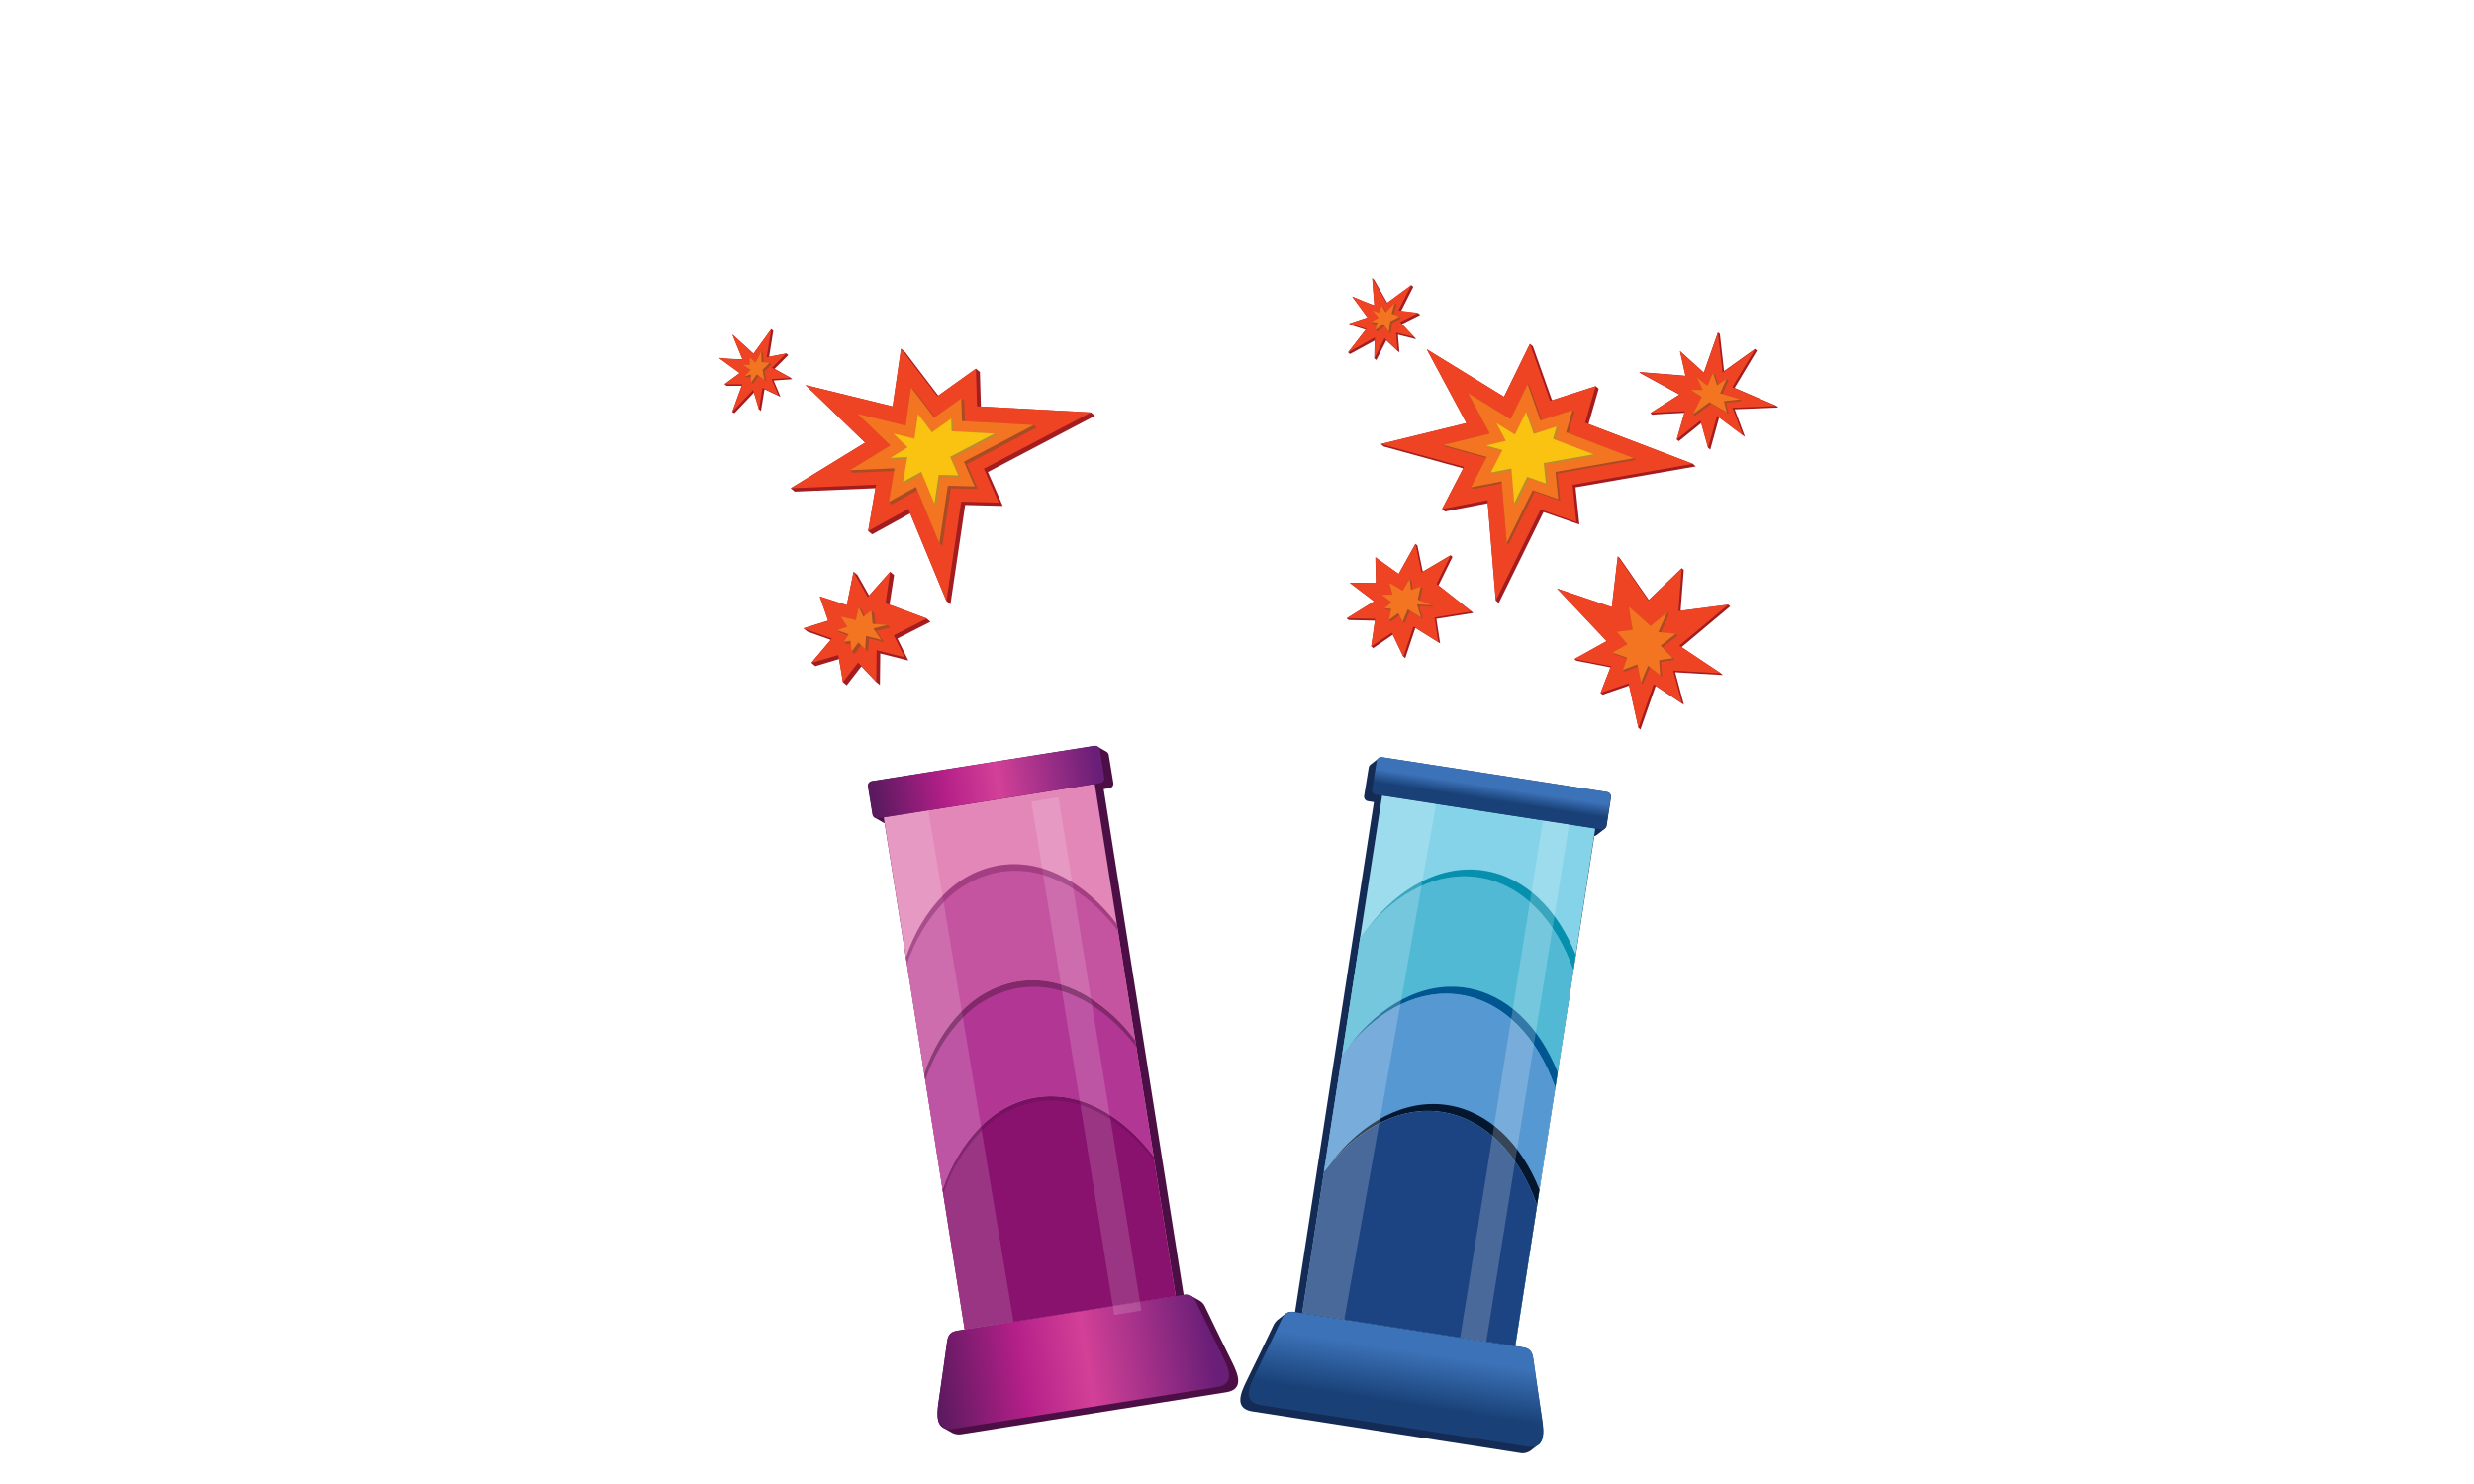 <svg width="320" height="192" viewBox="0 0 320 192" fill="none" xmlns="http://www.w3.org/2000/svg">
<g clip-path="url(#clip0_9_6341)" filter="url(#filter0_d_9_6341)">
<path fill-rule="evenodd" clip-rule="evenodd" d="M200.747 49.788L198.272 42.815L197.886 42.488L194.539 49.336L184.544 43.19L189.672 52.742L178.598 55.447L178.983 55.768L189.251 58.598L186.527 63.859L186.912 64.18L192.432 63.104L193.47 75.7L193.856 76.021L199.649 64.251L204.284 65.862L203.785 61.053L219.346 58.342L218.961 58.015L205.465 52.867L206.782 48.296L206.396 47.969L200.747 49.788Z" fill="#A21C20"/>
<path fill-rule="evenodd" clip-rule="evenodd" d="M192.402 62.711L186.527 63.859L189.352 58.408L178.598 55.447L189.672 52.742L184.544 43.19L194.539 49.336L197.886 42.488L200.497 49.865L206.396 47.969L205.031 52.701L218.961 58.015L203.399 60.732L203.898 65.541L199.263 63.924L193.47 75.7L192.402 62.711Z" fill="#EF4423"/>
<path fill-rule="evenodd" clip-rule="evenodd" d="M207.027 87.655L208.309 84.344L203.893 83.482L203.638 83.268L207.81 80.944L201.4 74.155L208.487 76.551L209.252 69.982L209.507 70.196L213.264 75.624L217.531 71.516L217.787 71.736L217.377 77.021L223.543 76.23L223.799 76.444L217.502 81.723L222.594 85.123L222.849 85.337L216.677 84.974L217.804 89.183L214.154 86.752L212.184 92.387L211.923 92.173L210.718 86.698L207.288 87.875L207.027 87.655Z" fill="#A21C20"/>
<path fill-rule="evenodd" clip-rule="evenodd" d="M207.027 87.655L208.368 84.19L203.638 83.268L207.81 80.944L201.4 74.155L208.487 76.551L209.252 69.982L213.199 75.689L217.531 71.516L217.098 77.056L223.543 76.23L217.211 81.532L222.594 85.123L216.416 84.76L217.549 88.969L213.899 86.538L211.923 92.173L210.653 86.413L207.027 87.655Z" fill="#EF4423"/>
<path fill-rule="evenodd" clip-rule="evenodd" d="M177.359 81.639C177.394 81.532 177.738 79.041 177.839 78.298L174.451 78.221L174.189 78.001L177.721 75.802L174.842 73.614L174.587 73.394L177.97 73.43L177.893 70.089L180.908 72.253L183.074 68.365L183.335 68.579L184.029 71.956L187.62 69.834L187.875 70.047L186.059 73.745L190.308 77.086L190.57 77.3L185.786 78.067L186.273 81.241L183.068 79.238L181.762 83.155L181.501 82.935L180.154 80.117L177.62 81.853L177.359 81.639Z" fill="#A21C20"/>
<path fill-rule="evenodd" clip-rule="evenodd" d="M177.359 81.639C177.4 81.514 177.869 78.072 177.869 78.072L174.189 77.989L177.75 75.784L174.605 73.406L177.988 73.442L177.911 70.101L180.926 72.265L183.092 68.377L183.857 72.08L187.638 69.845L185.81 73.555L190.326 77.121L185.549 77.888L186.035 81.062L182.825 79.059L181.519 82.971L180.029 79.856L177.359 81.639Z" fill="#EF4423"/>
<path fill-rule="evenodd" clip-rule="evenodd" d="M229.763 50.507L230.024 50.721L224.374 50.953L225.703 54.52L222.362 52.011L221.211 56.172L220.949 55.958L220.053 52.73L217.139 55.078L216.884 54.858L217.875 51.411C216.872 51.458 213.881 51.595 213.721 51.666L213.46 51.452C213.46 51.452 216.718 49.36 217.21 49.045L212.279 46.346L212.023 46.132L218.006 46.614L217.294 43.421L217.549 43.641L220.38 46.203L222.202 41.002L222.457 41.216L222.997 46.007L226.997 43.142L227.258 43.362L224.362 48.189L229.763 50.507Z" fill="#A21C20"/>
<path fill-rule="evenodd" clip-rule="evenodd" d="M212.023 46.151L217.276 49.022C217.276 49.022 213.305 51.549 213.466 51.466C213.626 51.382 217.917 51.204 217.917 51.204L216.86 54.878L219.935 52.405L220.926 55.971L222.083 51.81L225.424 54.325L224.089 50.758L229.739 50.532L224.053 48.101L227.021 43.185L222.807 46.205L222.214 41.045L220.392 46.258L217.305 43.464L218.018 46.657L212.023 46.151Z" fill="#EF4423"/>
<path fill-rule="evenodd" clip-rule="evenodd" d="M174.367 43.6L176.634 40.664L174.753 40.069L174.498 39.855L176.872 39.071L174.895 36.366C174.895 36.366 177.78 37.602 177.756 37.466C177.732 37.329 177.489 33.988 177.489 33.988L177.744 34.208L179.436 37.181L182.545 34.904L182.801 35.118L181.216 38.251L183.448 38.524L183.703 38.738L181.329 39.927L183.186 41.894L180.812 41.3L181.008 43.6L180.747 43.386L179.311 42.043L178.017 44.581L177.756 44.367L177.803 42.061L174.616 43.803L174.367 43.6Z" fill="#A21C20"/>
<path fill-rule="evenodd" clip-rule="evenodd" d="M174.367 43.6L176.741 40.551L174.516 39.867L176.889 39.083L174.913 36.378C174.913 36.378 177.798 37.614 177.774 37.477C177.75 37.341 177.507 34 177.507 34L179.358 37.24L182.563 34.862L180.884 38.167L183.465 38.482L181.091 39.671L182.949 41.633L180.575 41.038L180.771 43.339L179.085 41.764L177.78 44.32L177.833 41.651L174.367 43.6Z" fill="#EF4423"/>
<path fill-rule="evenodd" clip-rule="evenodd" d="M215.631 77.227L215.886 77.447L214.836 79.807L216.753 79.992L217.008 80.212L215.055 81.751L216.628 83.374L214.848 83.63L214.99 85.585L213.423 84.343L212.515 86.519L212.26 86.299L211.85 84.248L210.159 84.902L209.904 84.682L210.426 83.208L208.812 82.655L208.557 82.435L210.503 81.341L209.12 79.742L211.168 79.486L210.681 76.484L210.937 76.698L213.5 78.975L215.631 77.227Z" fill="#AA4B24"/>
<path fill-rule="evenodd" clip-rule="evenodd" d="M209.904 84.682L211.791 83.957L212.26 86.299L213.168 84.129L214.735 85.371L214.592 83.416L216.367 83.16L214.794 81.537L216.753 79.992L214.497 79.772L215.631 77.227L213.494 78.981L210.681 76.484L211.168 79.486L209.12 79.742L210.503 81.341L208.557 82.435L210.468 83.095L209.904 84.682Z" fill="#F47521"/>
<path fill-rule="evenodd" clip-rule="evenodd" d="M179.91 76.972L179.666 78.197L179.928 78.411L181.008 77.62L181.435 78.422L181.69 78.642L182.343 77.043L184.064 78.119L183.542 76.401L185.429 76.526L185.174 76.306L183.661 75.7L184.005 74.095L183.75 73.881L182.729 74.249L182.586 73.132L182.325 72.918L181.435 74.434L179.708 73.405L180.112 74.933L178.711 74.945L178.966 75.165L179.963 75.938L179.079 76.681L179.334 76.895L179.91 76.972Z" fill="#AA4B24"/>
<path fill-rule="evenodd" clip-rule="evenodd" d="M179.945 76.794L179.666 78.197L180.853 77.329L181.435 78.422L182.082 76.829L183.803 77.899L183.287 76.187L185.174 76.306L183.376 75.587L183.75 73.881L182.515 74.327L182.325 72.918L181.435 74.434L179.708 73.405L180.112 74.933L178.711 74.945L179.975 75.926L179.079 76.681L179.945 76.794Z" fill="#F47521"/>
<path fill-rule="evenodd" clip-rule="evenodd" d="M199.412 52.346L197.845 47.935L197.59 47.715L195.382 52.239L189.887 48.862L192.7 54.093L186.67 55.568L186.931 55.782L192.243 57.244L190.261 61.06L190.516 61.274L194.255 60.549L194.89 68.229L195.145 68.443L198.492 61.637L201.81 62.79L201.448 59.271L211.608 57.499L211.353 57.285L202.854 54.046L203.655 51.288L203.394 51.068L199.412 52.346Z" fill="#AA4B24"/>
<path fill-rule="evenodd" clip-rule="evenodd" d="M194.231 60.281L190.261 61.06L192.308 57.119L186.67 55.568L192.7 54.093L189.887 48.862L195.382 52.239L197.59 47.715L199.252 52.399L203.394 51.068L202.569 53.933L211.353 57.285L201.192 59.057L201.555 62.576L198.237 61.417L194.89 68.229L194.231 60.281Z" fill="#F47521"/>
<path fill-rule="evenodd" clip-rule="evenodd" d="M195.513 58.878L195.863 63.087L196.118 63.306L197.786 59.912L200.201 60.75L199.928 58.123L206.373 56.999L206.118 56.779L201.162 54.889L201.59 53.409L201.329 53.195L198.551 54.087L197.643 51.525L197.382 51.31L195.958 54.229L193.56 52.755L194.777 55.026L192.225 55.644L192.48 55.864L194.272 56.357L192.83 59.133L193.085 59.353L195.513 58.878Z" fill="#BD8C2D"/>
<path fill-rule="evenodd" clip-rule="evenodd" d="M195.495 58.616L195.863 63.087L197.53 59.698L199.946 60.536L199.673 57.903L206.118 56.779L200.872 54.782L201.329 53.195L198.385 54.14L197.382 51.31L195.958 54.229L193.56 52.755L194.777 55.026L192.225 55.644L194.337 56.227L192.83 59.133L195.495 58.616Z" fill="#FBC311"/>
<path fill-rule="evenodd" clip-rule="evenodd" d="M218.699 48.44L220.242 48.463L219.5 46.84L220.842 47.899L221.584 46.252L221.839 46.466L222.248 47.75L223.305 47.025L223.56 47.245L222.8 48.986L225.103 49.664L225.358 49.878L223.245 50.122L223.613 51.56L221.358 50.258L219.233 51.792L218.978 51.578L220.088 49.408L218.96 48.654L218.699 48.44Z" fill="#AA4B24"/>
<path fill-rule="evenodd" clip-rule="evenodd" d="M218.699 48.44L220.242 48.463L219.5 46.84L220.842 47.899L221.584 46.252L222.094 47.857L223.305 47.025L222.486 48.897L225.103 49.664L222.984 49.908L223.358 51.346L221.103 50.039L218.978 51.578L220.1 49.373L218.699 48.44Z" fill="#F47521"/>
<path fill-rule="evenodd" clip-rule="evenodd" d="M177.334 39.671L178.313 39.113L177.536 38.15L178.379 38.465L178.723 37.537L178.984 37.757L179.316 38.352L180.379 37.246L180.64 37.46L180.278 38.72L180.972 38.982L181.227 39.202C180.859 39.421 180.478 39.62 180.088 39.796C179.998 40.248 179.939 40.704 179.91 41.163L179.655 40.944L179.114 40.206L178.153 40.932L177.898 40.718L178.123 39.927H177.595L177.334 39.671Z" fill="#AA4B24"/>
<path fill-rule="evenodd" clip-rule="evenodd" d="M177.334 39.672L178.313 39.113L177.536 38.15L178.379 38.465L178.723 37.538L179.233 38.423L180.379 37.234L179.993 38.596L180.972 38.97C180.602 39.187 180.222 39.386 179.833 39.565C179.743 40.014 179.683 40.469 179.655 40.926L178.919 39.921L177.898 40.7L178.177 39.701L177.334 39.672Z" fill="#F47521"/>
<path fill-rule="evenodd" clip-rule="evenodd" d="M121.362 49.188L117.065 43.547L116.549 43.113L115.463 50.586L104.186 47.821L111.902 55.27L102.275 61.173L102.792 61.606L113.237 61.167L112.293 66.701L112.81 67.135L117.73 64.424L122.418 75.76L122.935 76.194L124.84 63.336L129.7 63.455L127.777 59.074L141.629 51.798L141.113 51.364L126.875 50.603L126.745 46.139L126.228 45.705L121.362 49.188Z" fill="#A21C20"/>
<path fill-rule="evenodd" clip-rule="evenodd" d="M117.486 63.842L112.293 66.701L113.314 60.709L102.275 61.173L111.902 55.27L104.186 47.821L115.463 50.586L116.549 43.113L121.243 49.272L126.228 45.705L126.371 50.574L141.113 51.364L127.261 58.64L129.184 63.021L124.323 62.908L122.418 75.76L117.486 63.842Z" fill="#EF4423"/>
<path fill-rule="evenodd" clip-rule="evenodd" d="M109.024 86.245C109.024 86.15 108.697 84.26 108.525 83.273L105.457 84.189L104.941 83.755L107.445 80.782L104.436 79.718L103.92 79.284L107.119 78.292L106.039 75.165L109.534 76.288L110.407 71.967L110.917 72.401L112.407 75.046L115.131 71.973L115.647 72.407L115.054 76.229L119.837 78.012L120.354 78.446L116.074 80.616L117.493 83.463L113.861 82.548L113.813 86.632L113.297 86.204L111.422 84.207L109.516 86.668L109.024 86.245Z" fill="#A21C20"/>
<path fill-rule="evenodd" clip-rule="evenodd" d="M109.024 86.245C109.024 86.114 108.43 82.744 108.43 82.744L104.941 83.778L107.611 80.621L103.92 79.314L107.119 78.321L106.039 75.194L109.534 76.318L110.407 71.996L112.241 75.26L115.131 72.002L114.537 76.056L119.879 78.024L115.6 80.2L117.018 83.041L113.386 82.126L113.339 86.215L110.994 83.725L109.024 86.245Z" fill="#EF4423"/>
<path fill-rule="evenodd" clip-rule="evenodd" d="M94.709 51.292L95.932 47.922H93.967L93.706 47.708L95.665 46.269L93.261 44.521L93 44.307C94.007 44.42 95.019 44.476 96.033 44.474C95.973 44.361 94.727 41.276 94.727 41.276L94.982 41.495L97.457 43.754L99.76 40.58L100.021 40.8L99.481 44.153L101.706 43.725L101.962 43.939L100.181 45.722L102.223 46.846L102.478 47.059L100.068 47.232L100.953 49.342L98.887 48.367L98.424 51.173L98.169 50.959L97.522 48.795L94.988 51.464L94.709 51.292Z" fill="#A21C20"/>
<path fill-rule="evenodd" clip-rule="evenodd" d="M94.709 51.292L96.009 47.725H93.706L95.683 46.275L93 44.325C94.007 44.438 95.019 44.493 96.033 44.491C95.973 44.378 94.727 41.293 94.727 41.293L97.451 43.784L99.76 40.598L99.166 44.224L101.695 43.742L99.843 45.591L102.217 46.881L99.807 47.053L100.686 49.164L98.62 48.183L98.163 50.995L97.404 48.462L94.709 51.292Z" fill="#EF4423"/>
<path fill-rule="evenodd" clip-rule="evenodd" d="M110.044 81.283L110.163 82.299L110.548 82.626L111.379 81.479L111.896 81.984L112.281 82.305L112.412 80.605L114.359 81.093L113.35 79.636L115.166 79.179L114.78 78.852L113.231 78.739L113.089 77.318L112.703 76.997L111.842 77.657L111.462 76.843L111.077 76.522L110.691 78.222L108.75 77.77L109.593 79.09L108.275 79.529L108.661 79.85L109.67 80.219L109.148 81.051L109.534 81.378L110.044 81.283Z" fill="#AA4B24"/>
<path fill-rule="evenodd" clip-rule="evenodd" d="M110.002 80.897L110.163 82.299L111.017 81.123L111.896 81.984L112.026 80.278L113.973 80.772L112.964 79.309L114.78 78.852L112.869 78.715L112.703 76.997L111.676 77.788L111.077 76.522L110.691 78.222L108.75 77.77L109.593 79.09L108.275 79.529L109.765 80.07L109.148 81.051L110.002 80.897Z" fill="#F47521"/>
<path fill-rule="evenodd" clip-rule="evenodd" d="M120.917 51.977L118.235 48.458L117.849 48.131L117.137 53.065L110.935 51.543L115.166 55.627L109.926 58.837L110.312 59.164L115.647 58.938L114.97 62.933L115.356 63.26L118.662 61.435L121.499 68.288L121.884 68.609L122.988 61.179L126.466 61.262L125.06 58.058L134.104 53.309L133.719 52.981L124.799 52.506L124.721 49.855L124.336 49.534L120.917 51.977Z" fill="#AA4B24"/>
<path fill-rule="evenodd" clip-rule="evenodd" d="M118.484 60.995L114.97 62.933L115.706 58.593L109.926 58.837L115.166 55.627L110.935 51.543L117.137 53.065L117.849 48.131L120.828 52.042L124.336 49.534L124.425 52.482L133.719 52.981L124.674 57.731L126.074 60.935L122.597 60.852L121.499 68.288L118.484 60.995Z" fill="#F47521"/>
<path fill-rule="evenodd" clip-rule="evenodd" d="M119.285 59.336L120.863 63.146L121.124 63.366L121.67 59.657L124.199 59.722L123.148 57.321L128.887 54.307L128.626 54.093L123.332 53.807L123.291 52.381L123.035 52.161L120.602 53.902L119 51.798L118.745 51.578L118.282 54.764L115.569 54.105L117.403 55.87L115.184 57.231L115.445 57.451L117.314 57.374L116.81 60.34L117.065 60.56L119.285 59.336Z" fill="#BD8C2D"/>
<path fill-rule="evenodd" clip-rule="evenodd" d="M119.166 59.044L120.863 63.146L121.415 59.443L123.943 59.502L122.893 57.106L128.626 54.093L123.083 53.795L123.035 52.161L120.543 53.944L118.745 51.578L118.282 54.764L115.569 54.105L117.403 55.87L115.184 57.231L117.356 57.142L116.81 60.34L119.166 59.044Z" fill="#FBC311"/>
<path fill-rule="evenodd" clip-rule="evenodd" d="M96.324 46.685L97.048 45.888L96.312 45.407L96.057 45.187L96.947 45.228L96.988 44.254L97.25 44.468L97.742 44.919L98.46 43.463L98.716 43.677L98.757 44.866L99.54 44.907L99.802 45.127C99.517 45.443 99.216 45.742 98.899 46.025C98.952 46.476 99.033 46.922 99.143 47.362L98.146 46.637L97.422 47.678L97.16 47.464V46.726L96.603 46.887L96.324 46.685Z" fill="#AA4B24"/>
<path fill-rule="evenodd" clip-rule="evenodd" d="M96.324 46.685L97.077 45.858L96.057 45.187L96.947 45.228L96.988 44.254L97.736 44.931L98.46 43.463L98.502 44.866L99.54 44.919C99.258 45.237 98.959 45.538 98.644 45.823C98.694 46.274 98.775 46.721 98.888 47.16L97.891 46.435L97.16 47.475L97.125 46.447L96.324 46.685Z" fill="#F47521"/>
<path fill-rule="evenodd" clip-rule="evenodd" d="M117.309 122.739L124.787 170.015L123.915 170.152C122.965 170.301 122.633 170.645 122.496 171.638C122.342 172.762 121.784 176.816 121.398 179.431C121.22 180.662 121.072 182.184 121.992 182.713L123.179 183.39C123.59 183.592 124.057 183.644 124.502 183.539L158.622 178.129C160.96 177.755 160.117 175.752 159.381 174.265C158.194 171.888 156.414 168.22 155.933 167.198C155.8 166.845 155.562 166.542 155.251 166.33L154.064 165.658C153.767 165.508 153.428 165.462 153.102 165.527L142.758 100.096L143.506 99.978C143.583 99.966 143.658 99.939 143.725 99.898C143.793 99.858 143.851 99.804 143.898 99.74C143.944 99.677 143.977 99.604 143.996 99.528C144.014 99.451 144.017 99.372 144.004 99.294L143.411 95.68C143.397 95.59 143.363 95.505 143.312 95.431C143.26 95.357 143.193 95.296 143.114 95.252L141.927 94.58C141.809 94.51 141.671 94.482 141.535 94.503L112.757 99.068C112.679 99.079 112.604 99.107 112.536 99.148C112.468 99.189 112.409 99.243 112.363 99.308C112.316 99.372 112.283 99.445 112.265 99.522C112.247 99.599 112.245 99.679 112.259 99.757L112.852 103.372C112.866 103.459 112.899 103.543 112.95 103.616C113 103.689 113.066 103.75 113.143 103.794L114.33 104.472L114.425 104.513L117.309 122.739Z" fill="#4B0F45"/>
<path d="M141.597 99.426L114.316 103.754L124.794 170.017L152.075 165.689L141.597 99.426Z" fill="#E287B8"/>
<path fill-rule="evenodd" clip-rule="evenodd" d="M140.372 180.156L123.31 182.867C120.977 183.236 121.161 181.084 121.399 179.431C121.784 176.816 122.342 172.761 122.497 171.638C122.633 170.645 122.965 170.3 123.915 170.152L126.129 169.801L138.426 167.851L150.729 165.901L152.936 165.551C153.892 165.396 154.307 165.622 154.747 166.52C155.239 167.548 157.025 171.228 158.195 173.594C158.931 175.086 159.773 177.083 157.435 177.452L140.372 180.156Z" fill="url(#paint0_linear_9_6341)"/>
<path d="M141.578 94.505L112.803 99.07C112.476 99.122 112.253 99.43 112.305 99.757L112.877 103.374C112.928 103.701 113.235 103.925 113.562 103.873L142.338 99.308C142.665 99.256 142.888 98.948 142.836 98.621L142.264 95.004C142.212 94.677 141.905 94.453 141.578 94.505Z" fill="url(#paint1_linear_9_6341)"/>
<path fill-rule="evenodd" clip-rule="evenodd" d="M134.021 139.99C139.558 139.117 145.09 142.154 149.208 147.599L152.069 165.688L124.769 170.016L121.908 151.927C124.163 145.471 128.49 140.87 134.021 139.99Z" fill="#88126E"/>
<path fill-rule="evenodd" clip-rule="evenodd" d="M131.648 124.974C137.179 124.095 142.716 127.138 146.835 132.583L149.209 147.599C145.09 142.154 139.559 139.116 134.022 139.99C128.485 140.864 124.164 145.471 121.927 151.927L119.553 136.911C121.79 130.455 126.117 125.854 131.648 124.974Z" fill="#B23694"/>
<path fill-rule="evenodd" clip-rule="evenodd" d="M129.273 109.959C134.804 109.079 140.341 112.117 144.46 117.562L146.834 132.584C142.715 127.138 137.178 124.095 131.647 124.975C126.116 125.854 121.789 130.456 119.552 136.911L117.178 121.89C119.415 115.44 123.742 110.833 129.273 109.959Z" fill="#C4549F"/>
<path opacity="0.15" fill-rule="evenodd" clip-rule="evenodd" d="M120.075 102.838L131.096 169.012L124.788 170.016L114.307 103.753L120.075 102.838Z" fill="white"/>
<path opacity="0.15" d="M136.912 101.144L133.41 101.711L144.127 168.129L147.629 167.562L136.912 101.144Z" fill="white"/>
<path opacity="0.35" fill-rule="evenodd" clip-rule="evenodd" d="M126.887 143.722C124.625 146.038 122.927 148.845 121.926 151.925L122.015 152.472C123.018 149.391 124.716 146.582 126.976 144.263C128.903 142.306 131.394 141.005 134.098 140.542C135.939 140.255 137.82 140.383 139.606 140.916C140.966 141.333 142.264 141.933 143.463 142.7C145.719 144.15 147.69 146.001 149.28 148.163L149.196 147.616C147.602 145.455 145.629 143.602 143.374 142.147C142.177 141.377 140.879 140.776 139.517 140.363C137.732 139.828 135.85 139.698 134.009 139.983C131.302 140.448 128.809 141.756 126.887 143.722Z" fill="#591048"/>
<path opacity="0.35" fill-rule="evenodd" clip-rule="evenodd" d="M119.683 137.754C120.674 134.721 122.335 131.951 124.544 129.651C126.488 127.634 129.025 126.293 131.784 125.823C133.626 125.536 135.508 125.666 137.292 126.204C138.653 126.619 139.951 127.219 141.15 127.987C143.403 129.44 145.373 131.291 146.966 133.45L146.835 132.606C145.241 130.445 143.268 128.592 141.013 127.137C139.816 126.367 138.518 125.767 137.155 125.354C135.371 124.818 133.489 124.688 131.648 124.973C128.884 125.444 126.345 126.79 124.402 128.813C122.197 131.112 120.54 133.88 119.553 136.91L119.683 137.754Z" fill="#280F20"/>
<path opacity="0.35" fill-rule="evenodd" clip-rule="evenodd" d="M117.308 122.74C118.287 119.76 119.908 117.033 122.056 114.75C124.014 112.671 126.596 111.287 129.41 110.809C131.25 110.523 133.132 110.651 134.917 111.184C136.276 111.604 137.574 112.204 138.775 112.967C141.028 114.422 142.999 116.275 144.591 118.436L144.46 117.586C142.866 115.427 140.893 113.576 138.638 112.123C137.441 111.353 136.143 110.753 134.781 110.34C132.996 109.802 131.114 109.672 129.273 109.959C126.459 110.44 123.878 111.825 121.92 113.906C119.768 116.184 118.146 118.91 117.172 121.89L117.308 122.74Z" fill="#68164E"/>
<path fill-rule="evenodd" clip-rule="evenodd" d="M195.994 172.156L196.872 172.293C197.833 172.441 198.166 172.786 198.308 173.791C198.469 174.926 199.05 179.016 199.448 181.655C199.62 182.844 199.774 184.277 198.997 184.883L197.934 185.709C197.721 185.852 197.481 185.948 197.228 185.991C196.975 186.034 196.717 186.023 196.468 185.959L161.987 180.609C159.613 180.246 160.468 178.231 161.21 176.715C162.397 174.338 164.177 170.599 164.664 169.582C164.789 169.278 164.982 169.005 165.227 168.786L166.29 167.953C166.468 167.836 166.669 167.758 166.88 167.724C167.091 167.69 167.306 167.701 167.512 167.757L177.708 101.774L176.949 101.655C176.87 101.644 176.794 101.617 176.726 101.576C176.657 101.536 176.598 101.481 176.551 101.417C176.503 101.353 176.47 101.28 176.452 101.202C176.433 101.124 176.431 101.044 176.444 100.965L177.038 97.309C177.061 97.158 177.142 97.022 177.263 96.929L178.326 96.097C178.39 96.045 178.464 96.007 178.544 95.985C178.624 95.964 178.707 95.959 178.789 95.972L207.869 100.478C207.949 100.488 208.025 100.515 208.094 100.556C208.163 100.598 208.223 100.652 208.27 100.717C208.317 100.782 208.351 100.856 208.369 100.935C208.386 101.013 208.388 101.094 208.374 101.173L207.81 104.823C207.788 104.976 207.707 105.115 207.584 105.209L206.528 106.036C206.44 106.108 206.333 106.154 206.219 106.167L195.994 172.156Z" fill="#142B55"/>
<path d="M178.774 100.92L168.438 167.873L196.004 172.142L206.34 105.189L178.774 100.92Z" fill="#85D3E8"/>
<path fill-rule="evenodd" clip-rule="evenodd" d="M180.29 182.457L163.079 179.788C160.705 179.42 161.559 177.411 162.301 175.889C163.488 173.511 165.269 169.772 165.755 168.755C166.189 167.846 166.61 167.62 167.577 167.769L169.809 168.113L182.237 170.039L194.664 171.965L196.902 172.31C197.863 172.459 198.195 172.804 198.338 173.808C198.498 174.944 199.08 179.033 199.477 181.673C199.726 183.331 199.916 185.513 197.56 185.15L180.29 182.457Z" fill="url(#paint2_linear_9_6341)"/>
<path fill-rule="evenodd" clip-rule="evenodd" d="M178.011 100.81L207.092 105.316C207.17 105.33 207.251 105.327 207.328 105.309C207.406 105.291 207.479 105.257 207.543 105.21C207.607 105.163 207.661 105.103 207.702 105.035C207.743 104.966 207.769 104.89 207.78 104.811L208.344 101.161C208.358 101.082 208.356 101.001 208.339 100.922C208.321 100.844 208.287 100.77 208.24 100.705C208.193 100.64 208.133 100.585 208.064 100.544C207.995 100.503 207.919 100.476 207.839 100.466L178.759 95.96C178.68 95.946 178.599 95.949 178.521 95.968C178.443 95.986 178.37 96.02 178.306 96.068C178.241 96.116 178.187 96.176 178.147 96.245C178.106 96.315 178.08 96.391 178.07 96.471L177.477 100.121C177.463 100.202 177.467 100.284 177.487 100.364C177.507 100.443 177.543 100.518 177.593 100.582C177.643 100.647 177.706 100.701 177.778 100.74C177.85 100.779 177.929 100.803 178.011 100.81Z" fill="url(#paint3_linear_9_6341)"/>
<path fill-rule="evenodd" clip-rule="evenodd" d="M186.557 141.868C192.147 142.736 196.533 147.366 198.812 153.876L195.993 172.155L168.426 167.887L171.251 149.608C175.387 144.091 180.966 141.006 186.557 141.868Z" fill="#1C4482"/>
<path fill-rule="evenodd" clip-rule="evenodd" d="M188.901 126.698C194.491 127.565 198.877 132.196 201.156 138.705L198.782 153.876C196.503 147.337 192.117 142.736 186.527 141.868C180.936 141 175.357 144.091 171.221 149.596L173.595 134.419C177.731 128.921 183.31 125.83 188.901 126.698Z" fill="#5698D2"/>
<path fill-rule="evenodd" clip-rule="evenodd" d="M191.246 111.522C196.837 112.39 201.222 117.02 203.501 123.53L201.157 138.706C198.878 132.197 194.492 127.566 188.902 126.698C183.311 125.83 177.732 128.915 173.596 134.426L175.934 119.25C180.077 113.745 185.655 110.654 191.246 111.522Z" fill="#52B9D5"/>
<path fill-rule="evenodd" clip-rule="evenodd" d="M191.951 110.636C197.233 111.451 201.447 115.624 203.821 121.562L203.512 123.53C201.233 117.021 196.847 112.39 191.257 111.522C186.04 110.714 180.835 113.347 176.799 118.186C180.924 112.788 186.438 109.78 191.963 110.636H191.951Z" fill="#0790AE"/>
<path fill-rule="evenodd" clip-rule="evenodd" d="M189.607 125.806C194.889 126.627 199.103 130.8 201.477 136.738L201.168 138.706C198.889 132.197 194.504 127.566 188.913 126.698C183.696 125.89 178.491 128.523 174.456 133.356C178.61 127.958 184.094 124.95 189.619 125.806H189.607Z" fill="#005690"/>
<path fill-rule="evenodd" clip-rule="evenodd" d="M199.121 151.908C196.747 145.964 192.545 141.803 187.251 140.982C181.726 140.126 176.213 143.134 172.088 148.526C176.124 143.693 181.323 141.059 186.539 141.868C192.13 142.736 196.516 147.367 198.795 153.876L196.124 171.18L199.121 151.908Z" fill="#05172E"/>
<path opacity="0.2" fill-rule="evenodd" clip-rule="evenodd" d="M178.764 100.93L185.756 102.012L173.874 168.732L168.426 167.882L178.764 100.93Z" fill="white"/>
<path opacity="0.2" fill-rule="evenodd" clip-rule="evenodd" d="M199.572 104.156L202.954 104.679L192.248 171.578L188.871 171.055L199.572 104.156Z" fill="white"/>
</g>
<defs>
<filter id="filter0_d_9_6341" x="89" y="32" width="145" height="160" filterUnits="userSpaceOnUse" color-interpolation-filters="sRGB">
<feFlood flood-opacity="0" result="BackgroundImageFix"/>
<feColorMatrix in="SourceAlpha" type="matrix" values="0 0 0 0 0 0 0 0 0 0 0 0 0 0 0 0 0 0 127 0" result="hardAlpha"/>
<feOffset dy="2"/>
<feGaussianBlur stdDeviation="2"/>
<feComposite in2="hardAlpha" operator="out"/>
<feColorMatrix type="matrix" values="0 0 0 0 0 0 0 0 0 0 0 0 0 0 0 0 0 0 0.25 0"/>
<feBlend mode="normal" in2="BackgroundImageFix" result="effect1_dropShadow_9_6341"/>
<feBlend mode="normal" in="SourceGraphic" in2="effect1_dropShadow_9_6341" result="shape"/>
</filter>
<linearGradient id="paint0_linear_9_6341" x1="120.829" y1="176.952" x2="156.702" y2="171.281" gradientUnits="userSpaceOnUse">
<stop stop-color="#5B1A5F"/>
<stop offset="0.31" stop-color="#B31F88"/>
<stop offset="0.55" stop-color="#D34097"/>
<stop offset="1" stop-color="#691E77"/>
</linearGradient>
<linearGradient id="paint1_linear_9_6341" x1="113.209" y1="101.462" x2="141.942" y2="96.922" gradientUnits="userSpaceOnUse">
<stop stop-color="#5B1A5F"/>
<stop offset="0.31" stop-color="#B31F88"/>
<stop offset="0.55" stop-color="#D34097"/>
<stop offset="1" stop-color="#691E77"/>
</linearGradient>
<linearGradient id="paint2_linear_9_6341" x1="180.753" y1="179.467" x2="181.801" y2="172.685" gradientUnits="userSpaceOnUse">
<stop stop-color="#194177"/>
<stop offset="1" stop-color="#3C72B8"/>
</linearGradient>
<linearGradient id="paint3_linear_9_6341" x1="192.795" y1="101.494" x2="193.057" y2="99.788" gradientUnits="userSpaceOnUse">
<stop stop-color="#194177"/>
<stop offset="1" stop-color="#3C72B8"/>
</linearGradient>
<clipPath id="clip0_9_6341">
<rect width="137" height="152" fill="white" transform="translate(93 34)"/>
</clipPath>
</defs>
</svg>
